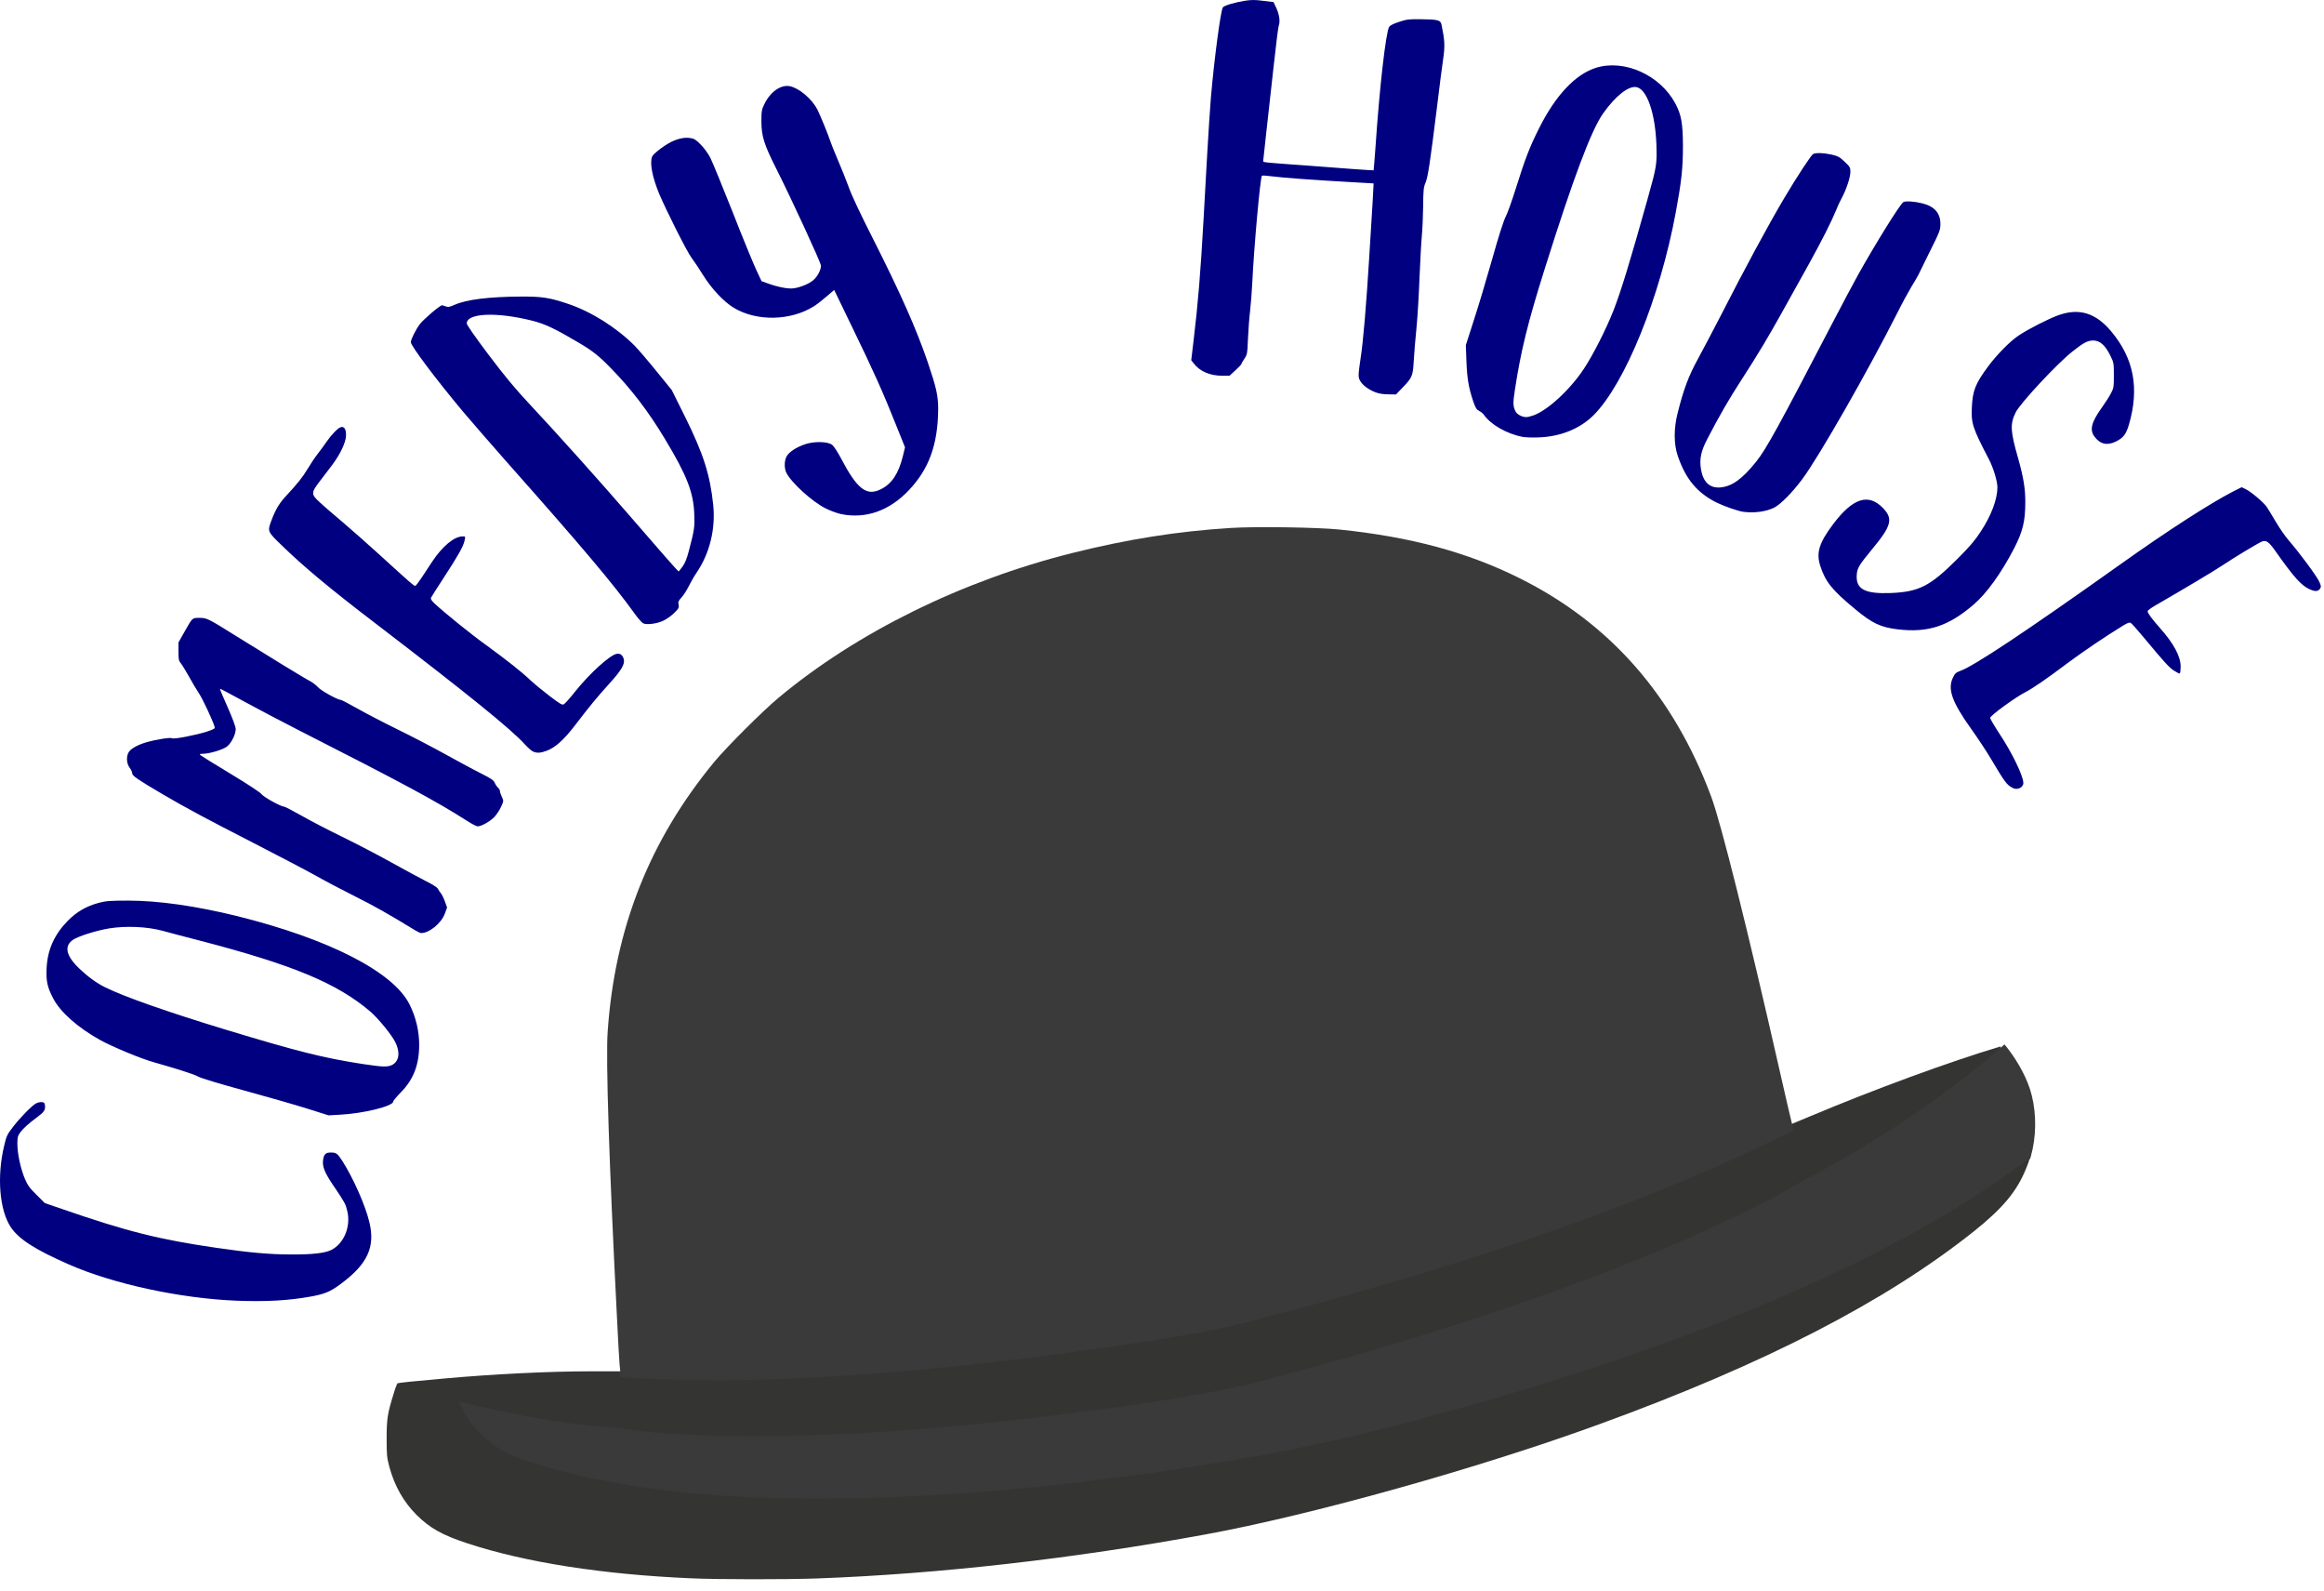 <svg
  xmlns="http://www.w3.org/2000/svg"
  viewBox="0 0 190 130">
	<g>
		<path fill="#000080" d="M5.64 103.35C2.88 102.14 1.55 101.29 0.89 100.31C-0.05 98.91 -0.27 96.15 0.35 93.6C0.52 92.87 0.6 92.7 1.02 92.16C1.61 91.38 2.61 90.36 2.95 90.18C3.09 90.11 3.31 90.06 3.43 90.08C3.62 90.1 3.66 90.15 3.68 90.4C3.71 90.73 3.59 90.9 3.05 91.3C2.35 91.82 1.89 92.23 1.66 92.55C1.45 92.84 1.42 92.96 1.42 93.48C1.42 94.28 1.67 95.45 2.01 96.29C2.25 96.86 2.39 97.07 2.98 97.65L3.66 98.33L5.06 98.81C10.38 100.65 13.01 101.31 17.71 101.99C20.39 102.38 22.03 102.53 23.81 102.53C25.54 102.54 26.57 102.42 27.09 102.16C28.13 101.63 28.7 100.23 28.39 98.97C28.25 98.39 28.21 98.31 27.23 96.86C26.55 95.85 26.35 95.37 26.41 94.84C26.47 94.34 26.62 94.19 27.07 94.2C27.49 94.2 27.6 94.29 27.97 94.86C28.88 96.28 29.87 98.51 30.2 99.9C30.69 101.93 30.04 103.32 27.87 104.93C27 105.58 26.55 105.76 25.41 105.97C23.59 106.3 21.74 106.4 19.37 106.31C14.76 106.13 9.26 104.94 5.64 103.35ZM25.12 90.61C24.17 90.31 21.86 89.65 20 89.14C17.92 88.57 16.46 88.13 16.22 88C15.9 87.81 14.51 87.37 12.51 86.8C11.48 86.51 9.2 85.56 8.2 85.01C6.39 84.01 4.94 82.73 4.37 81.64C3.87 80.7 3.76 80.19 3.81 79.15C3.88 77.62 4.44 76.38 5.56 75.24C6.29 74.51 7.05 74.07 8.08 73.79C8.65 73.64 8.98 73.61 10.48 73.61C12.96 73.61 15.97 74.04 19.33 74.86C26.88 76.73 32.18 79.44 33.49 82.11C34 83.13 34.27 84.27 34.27 85.39C34.27 87.04 33.8 88.24 32.76 89.29C32.43 89.63 32.15 89.96 32.15 90.03C32.15 90.41 29.67 91.02 27.75 91.11L26.86 91.16L25.12 90.61ZM32.32 85.18C32.02 84.58 30.92 83.23 30.28 82.68C27.54 80.35 23.96 78.86 16.23 76.85C15.14 76.57 13.8 76.22 13.27 76.07C12 75.73 10.27 75.66 8.93 75.88C7.88 76.05 6.4 76.52 5.97 76.81C5.22 77.32 5.39 78.12 6.49 79.17C7.19 79.83 7.88 80.34 8.57 80.68C10.1 81.45 13.73 82.72 18.43 84.15C24.44 85.97 26.4 86.46 29.69 86.97C31.3 87.21 31.66 87.22 32.04 87.05C32.63 86.76 32.74 86.02 32.32 85.18ZM34 76.07C31.72 74.68 30.55 74.02 29.06 73.28C28.08 72.79 26.61 72.02 25.8 71.56C24.99 71.11 22.69 69.91 20.71 68.89C16.88 66.93 15.2 66.03 13.24 64.88C11.3 63.74 10.81 63.41 10.81 63.21C10.81 63.11 10.72 62.9 10.6 62.75C10.32 62.38 10.31 61.74 10.57 61.41C10.78 61.14 11.35 60.84 12 60.66C12.76 60.44 13.96 60.25 14.06 60.34C14.19 60.44 16.04 60.08 16.93 59.79C17.53 59.59 17.59 59.55 17.54 59.38C17.36 58.81 16.55 57.09 16.26 56.66C16.07 56.38 15.7 55.75 15.43 55.26C15.16 54.78 14.86 54.29 14.76 54.18C14.62 54.02 14.59 53.88 14.59 53.25L14.59 52.51L15.07 51.66C15.75 50.46 15.7 50.51 16.28 50.5C16.9 50.5 16.98 50.53 19.2 51.92C21.81 53.55 24.96 55.48 25.37 55.68C25.57 55.79 25.85 56 26 56.17C26.24 56.45 27.62 57.21 27.88 57.21C27.93 57.21 28.53 57.52 29.2 57.9C29.87 58.28 31.33 59.04 32.45 59.59C33.56 60.13 35.35 61.06 36.43 61.66C37.5 62.25 38.81 62.96 39.36 63.23C40.15 63.63 40.36 63.77 40.44 63.97C40.5 64.11 40.62 64.29 40.71 64.37C40.8 64.45 40.87 64.58 40.87 64.65C40.87 64.73 40.94 64.94 41.03 65.13C41.18 65.46 41.18 65.47 40.97 65.93C40.86 66.19 40.61 66.56 40.42 66.77C40.06 67.14 39.36 67.54 39.05 67.54C38.96 67.54 38.59 67.35 38.23 67.12C35.7 65.5 33.03 64.06 24.32 59.63C22.97 58.94 20.99 57.9 19.93 57.32C18.87 56.74 17.99 56.27 17.98 56.29C17.96 56.31 18.25 56.99 18.61 57.8C19.01 58.7 19.27 59.4 19.27 59.58C19.28 59.99 18.95 60.67 18.59 60.99C18.28 61.26 17.13 61.61 16.56 61.61C16.32 61.61 16.3 61.63 16.4 61.73C16.47 61.79 17.58 62.48 18.86 63.25C20.28 64.11 21.26 64.75 21.38 64.91C21.56 65.15 22.97 65.93 23.23 65.93C23.3 65.93 23.93 66.26 24.64 66.66C25.34 67.06 26.83 67.84 27.95 68.38C29.07 68.93 30.89 69.87 31.98 70.48C33.07 71.09 34.36 71.78 34.83 72.02C35.36 72.28 35.74 72.53 35.8 72.64C35.85 72.75 35.96 72.91 36.04 73C36.12 73.1 36.27 73.4 36.37 73.67L36.55 74.17L36.37 74.67C36.08 75.46 35.09 76.27 34.43 76.26C34.36 76.26 34.17 76.17 34 76.07L34 76.07ZM164.53 64.39C164.05 64.13 163.93 63.97 162.74 61.97C162.37 61.35 161.66 60.28 161.16 59.58C159.57 57.36 159.2 56.3 159.68 55.35C159.83 55.04 159.94 54.95 160.25 54.84C161.38 54.44 165.58 51.65 173.43 46.07C177.19 43.39 180.69 41.14 182.57 40.17L183.27 39.82L183.58 39.97C184.03 40.18 185.09 41.08 185.33 41.45C185.44 41.62 185.78 42.17 186.08 42.68C186.38 43.19 186.84 43.85 187.11 44.16C188.05 45.25 189.41 47.09 189.62 47.56C189.77 47.88 189.77 47.97 189.68 48.11C189.52 48.35 189.28 48.36 188.84 48.17C188.15 47.86 187.55 47.2 186.02 45.03C185.49 44.28 185.28 44.13 184.93 44.26C184.65 44.37 182.76 45.5 181.71 46.2C181.01 46.67 178.68 48.06 176.15 49.52C175.83 49.71 175.58 49.9 175.58 49.96C175.58 50.11 175.94 50.6 176.59 51.33C177.71 52.59 178.28 53.65 178.28 54.48C178.28 54.76 178.25 55.02 178.21 55.04C178.18 55.07 177.96 54.96 177.73 54.81C177.31 54.53 176.96 54.14 175.22 52.05C174.74 51.47 174.28 50.96 174.21 50.92C174.1 50.85 173.94 50.9 173.53 51.16C172.21 51.96 170.22 53.31 168.99 54.23C167.32 55.49 166.15 56.29 165.57 56.58C164.77 56.99 162.71 58.49 162.71 58.67C162.71 58.76 163.06 59.35 163.48 59.99C164.46 61.46 165.42 63.42 165.42 63.99C165.42 64.38 164.91 64.61 164.53 64.39L164.53 64.39ZM43.57 61.42C43.44 61.36 43.16 61.11 42.93 60.86C41.84 59.64 38.4 56.85 30.8 51.03C27.01 48.14 24.85 46.34 23.03 44.57C21.85 43.43 21.86 43.43 22.19 42.54C22.54 41.61 22.84 41.12 23.42 40.5C24.32 39.53 24.74 39.01 25.17 38.29C25.39 37.92 25.75 37.38 25.97 37.1C26.19 36.82 26.52 36.37 26.71 36.09C27.07 35.56 27.61 35 27.84 34.92C28.13 34.82 28.3 35.07 28.29 35.57C28.29 36.14 27.82 37.13 27.13 38.04C26.89 38.36 26.44 38.95 26.14 39.34C25.42 40.28 25.42 40.4 26.15 41.06C26.44 41.34 27.26 42.04 27.96 42.63C28.66 43.22 30 44.41 30.95 45.27C33.63 47.71 33.85 47.91 33.96 47.88C34.01 47.86 34.23 47.58 34.44 47.26C34.66 46.94 35.06 46.33 35.33 45.91C36.17 44.64 37.14 43.84 37.83 43.84C38.05 43.83 38.06 43.84 37.98 44.19C37.87 44.68 37.48 45.37 36.29 47.2C35.73 48.05 35.26 48.8 35.23 48.87C35.2 48.95 35.3 49.11 35.51 49.31C36.35 50.09 38.52 51.85 39.74 52.72C41.44 53.96 42.61 54.88 43.37 55.6C43.69 55.9 44.41 56.49 44.95 56.9C45.79 57.54 45.96 57.64 46.1 57.56C46.2 57.51 46.62 57.03 47.04 56.5C48.21 55.04 49.85 53.55 50.41 53.44C50.7 53.38 50.91 53.54 51 53.88C51.1 54.28 50.8 54.79 49.82 55.87C48.76 57.04 48.23 57.69 47.02 59.27C46.11 60.46 45.41 61.09 44.7 61.36C44.19 61.55 43.89 61.57 43.57 61.42L43.57 61.42ZM151.66 49.78C149.78 48.22 149.25 47.57 148.82 46.26C148.47 45.18 148.72 44.37 149.87 42.84C151.49 40.69 152.76 40.29 153.96 41.54C154.79 42.41 154.63 42.99 153.07 44.87C152 46.17 151.84 46.42 151.8 46.97C151.71 48.16 152.46 48.55 154.58 48.47C156.9 48.37 157.79 47.91 160.01 45.7C161.02 44.69 161.46 44.18 161.92 43.47C162.79 42.16 163.29 40.82 163.3 39.85C163.3 39.33 162.97 38.23 162.6 37.53C161.28 35 161.14 34.59 161.21 33.3C161.27 31.93 161.5 31.35 162.54 29.95C163.27 28.97 164.33 27.89 165.04 27.42C165.81 26.9 167.47 26.06 168.29 25.76C169.98 25.16 171.33 25.57 172.59 27.07C174.46 29.29 174.92 31.74 174.05 34.71C173.82 35.49 173.6 35.78 173 36.08C172.28 36.44 171.7 36.31 171.24 35.69C170.82 35.14 170.98 34.5 171.84 33.31C172.11 32.93 172.45 32.41 172.58 32.15C172.81 31.72 172.82 31.62 172.82 30.67C172.82 29.7 172.81 29.63 172.55 29.1C172.12 28.22 171.69 27.83 171.13 27.83C170.69 27.83 170.34 28.01 169.47 28.7C168.2 29.69 165.17 32.95 164.79 33.71C164.32 34.67 164.36 35.25 165 37.48C165.43 39.01 165.58 39.92 165.58 41.02C165.58 42.59 165.38 43.43 164.66 44.83C163.61 46.85 162.42 48.5 161.36 49.41C159.3 51.18 157.63 51.73 155.17 51.44C153.77 51.28 153.05 50.94 151.66 49.78ZM52.59 50.95C52.49 50.91 52.16 50.54 51.87 50.13C50.12 47.7 47.65 44.77 41.37 37.69C40.14 36.29 38.53 34.45 37.81 33.59C35.62 30.97 33.59 28.27 33.59 27.97C33.59 27.74 33.98 26.96 34.32 26.5C34.61 26.11 35.97 24.95 36.14 24.95C36.17 24.95 36.31 24.99 36.44 25.04C36.63 25.12 36.75 25.09 37.15 24.92C38.13 24.48 39.99 24.25 42.61 24.24C44.31 24.23 44.94 24.33 46.43 24.83C48.32 25.46 50.39 26.76 51.88 28.25C52.18 28.56 52.99 29.5 53.67 30.34L54.92 31.88L56.01 34.07C57.51 37.1 58.05 38.79 58.31 41.27C58.51 43.24 58.02 45.23 56.96 46.79C56.76 47.08 56.47 47.59 56.31 47.91C56.15 48.23 55.89 48.65 55.72 48.83C55.46 49.11 55.43 49.2 55.48 49.42C55.53 49.66 55.49 49.73 55.12 50.1C54.89 50.33 54.48 50.62 54.21 50.74C53.7 50.98 52.89 51.08 52.59 50.95ZM56.32 45.02C56.78 43.27 56.8 43.08 56.76 42.01C56.69 40.23 56.17 38.88 54.37 35.89C53.03 33.65 51.57 31.74 49.9 30.05C48.96 29.08 48.42 28.66 47.3 28C45.39 26.87 44.56 26.48 43.55 26.22C40.62 25.48 38.16 25.58 38.16 26.44C38.16 26.55 38.86 27.56 39.94 28.99C41.27 30.75 42.1 31.75 43.23 32.96C45.49 35.37 49.2 39.51 51.58 42.27C53.63 44.65 55.44 46.71 55.48 46.71C55.49 46.71 55.64 46.53 55.8 46.31C56.01 46.02 56.15 45.66 56.32 45.02ZM68.73 42.01C68.42 41.94 67.87 41.74 67.5 41.55C66.4 41.01 64.66 39.42 64.28 38.62C64.1 38.23 64.12 37.6 64.33 37.27C64.54 36.92 65.14 36.53 65.85 36.3C66.57 36.06 67.66 36.08 68.02 36.35C68.16 36.45 68.46 36.91 68.73 37.41C70.08 39.99 70.84 40.58 72.03 39.98C72.91 39.54 73.46 38.71 73.81 37.3L73.99 36.56L73.25 34.72C72.22 32.12 71.4 30.3 69.68 26.76L68.2 23.7L67.59 24.22C67.26 24.51 66.8 24.87 66.56 25.02C64.66 26.23 61.85 26.29 59.98 25.15C59.16 24.65 58.17 23.59 57.49 22.5C57.16 21.96 56.73 21.32 56.53 21.06C56.17 20.59 54.43 17.13 53.88 15.81C53.33 14.47 53.11 13.34 53.31 12.81C53.4 12.57 54.24 11.93 54.85 11.61C55.42 11.33 55.96 11.21 56.42 11.28C56.75 11.33 56.89 11.41 57.29 11.82C57.56 12.09 57.9 12.56 58.07 12.89C58.24 13.22 59.05 15.2 59.88 17.29C60.7 19.39 61.58 21.52 61.82 22.04L62.26 22.98L62.76 23.16C63.55 23.45 64.41 23.62 64.83 23.57C65.39 23.51 66.16 23.2 66.5 22.89C66.84 22.6 67.11 22.07 67.12 21.72C67.12 21.48 64.71 16.26 63.46 13.78C62.47 11.82 62.25 11.12 62.25 9.93C62.25 9.07 62.27 8.96 62.5 8.49C62.99 7.49 63.86 6.89 64.59 7.05C65.35 7.21 66.38 8.09 66.83 8.96C67.07 9.45 67.73 11.05 67.88 11.53C67.94 11.72 68.22 12.43 68.51 13.1C68.8 13.78 69.2 14.77 69.39 15.3C69.59 15.89 70.36 17.52 71.34 19.45C73.62 23.96 74.91 26.86 75.85 29.61C76.55 31.67 76.7 32.34 76.7 33.42C76.68 36.31 75.97 38.3 74.32 40.05C72.71 41.76 70.75 42.44 68.73 42.01ZM142.51 41.83C142.09 41.77 140.94 41.37 140.35 41.08C138.75 40.28 137.82 39.16 137.17 37.27C136.84 36.3 136.83 35.03 137.16 33.74C137.65 31.8 138.05 30.73 138.83 29.31C139.23 28.57 140.02 27.08 140.57 26.01C142.76 21.73 144.56 18.4 145.92 16.11C146.93 14.41 148.07 12.68 148.23 12.59C148.46 12.47 149.09 12.49 149.76 12.64C150.26 12.76 150.41 12.83 150.81 13.22C151.24 13.62 151.28 13.69 151.28 14.04C151.28 14.49 150.95 15.48 150.59 16.15C150.45 16.4 150.22 16.89 150.09 17.23C149.74 18.09 148.96 19.64 147.87 21.61C145.54 25.82 145.09 26.61 144.22 28.09C143.71 28.95 142.85 30.32 142.32 31.13C141.42 32.51 140.53 34.04 139.56 35.92C139.07 36.87 138.93 37.51 139.06 38.33C139.23 39.39 139.77 39.91 140.64 39.84C141.6 39.76 142.44 39.15 143.58 37.73C144.41 36.69 145.41 34.86 149.73 26.56C150.56 24.96 151.55 23.11 151.91 22.46C153.31 19.95 155.34 16.68 155.61 16.52C155.79 16.41 156.52 16.46 157.16 16.62C158.16 16.87 158.64 17.42 158.64 18.31C158.64 18.78 158.59 18.93 157.78 20.55C157.31 21.51 156.88 22.38 156.82 22.5C156.76 22.62 156.51 23.05 156.25 23.47C156 23.89 155.49 24.82 155.13 25.55C152.7 30.35 148.7 37.35 147.34 39.17C146.51 40.28 145.59 41.21 145.05 41.49C144.38 41.82 143.44 41.95 142.51 41.83ZM124.5 35.71C123.2 35.47 121.86 34.7 121.3 33.88C121.23 33.78 121.06 33.65 120.92 33.58C120.72 33.48 120.63 33.35 120.44 32.79C120.07 31.69 119.94 30.92 119.89 29.53L119.84 28.21L120.48 26.22C120.84 25.13 121.51 22.88 121.98 21.23C122.51 19.33 122.93 18.04 123.09 17.73C123.24 17.46 123.63 16.35 123.97 15.27C124.68 13 125.07 11.99 125.82 10.5C127.18 7.78 128.79 6.08 130.48 5.54C132.8 4.82 135.72 6.13 136.97 8.46C137.46 9.39 137.58 10.07 137.59 11.92C137.59 13.76 137.47 14.84 137 17.38C135.7 24.36 132.86 31.35 130.28 33.94C129.17 35.04 127.58 35.69 125.79 35.75C125.3 35.77 124.72 35.75 124.5 35.71ZM125.34 33.96C126.5 33.57 128.37 31.85 129.5 30.13C130.26 28.98 131.32 26.88 131.91 25.38C132.52 23.82 133.26 21.41 134.72 16.19C135.44 13.6 135.47 13.45 135.42 11.83C135.33 9.26 134.65 7.29 133.79 7.12C133.14 7 132.06 7.85 131.05 9.29C130.08 10.68 128.64 14.51 126.31 21.91C124.9 26.38 124.34 28.67 123.85 31.87C123.68 32.98 123.69 33.23 123.93 33.67C124.04 33.87 124.45 34.09 124.75 34.09C124.85 34.1 125.12 34.04 125.34 33.96ZM112.47 32.07C111.9 31.85 111.43 31.51 111.22 31.16C111.02 30.84 111.03 30.7 111.25 29.19C111.45 27.89 111.7 24.95 111.94 21.06C112.2 16.94 112.31 15.01 112.3 14.99C112.29 14.99 111.51 14.94 110.55 14.89C107.5 14.72 104.92 14.53 104.06 14.42C103.6 14.36 103.2 14.33 103.17 14.36C103.03 14.49 102.51 20.32 102.38 23.13C102.35 23.79 102.27 24.78 102.21 25.34C102.14 25.89 102.06 26.94 102.03 27.66C101.98 28.92 101.96 28.99 101.73 29.33C101.6 29.52 101.49 29.71 101.49 29.75C101.49 29.79 101.27 30.02 101.01 30.26L100.52 30.71L99.92 30.71C98.91 30.71 98.06 30.34 97.57 29.67L97.39 29.44L97.58 27.85C97.94 24.86 98.16 22.23 98.4 17.88C98.47 16.63 98.6 14.21 98.7 12.51C98.8 10.81 98.93 8.75 99 7.94C99.27 4.83 99.8 0.81 99.98 0.6C100.11 0.44 100.97 0.19 101.79 0.06C102.33 -0.02 102.63 -0.02 103.29 0.07L104.12 0.17L104.32 0.6C104.58 1.13 104.68 1.76 104.55 2.07C104.5 2.2 104.31 3.73 104.12 5.48C103.93 7.23 103.66 9.65 103.52 10.88C103.38 12.1 103.27 13.13 103.27 13.18C103.27 13.27 103.46 13.29 106.7 13.52C108 13.62 109.79 13.75 110.68 13.82C111.56 13.88 112.29 13.93 112.3 13.92C112.31 13.91 112.38 13.02 112.46 11.95C112.78 7.19 113.3 2.63 113.57 2.2C113.64 2.08 113.92 1.94 114.38 1.79C115.01 1.58 115.19 1.56 116.14 1.57C117.58 1.59 117.77 1.64 117.85 2.01C118.12 3.31 118.14 3.73 117.99 4.8C117.9 5.39 117.68 7.1 117.5 8.61C116.92 13.29 116.74 14.47 116.55 14.92C116.39 15.29 116.36 15.52 116.35 16.87C116.34 17.71 116.29 18.81 116.24 19.32C116.19 19.84 116.11 21.38 116.05 22.75C116 24.13 115.89 25.97 115.8 26.86C115.71 27.74 115.61 28.94 115.58 29.52C115.51 30.74 115.46 30.86 114.65 31.7L114.13 32.24L113.51 32.23C113.1 32.23 112.73 32.17 112.47 32.07L112.47 32.07Z"/>
		<path fill="#343433" d="M56.53 129C49.3 128.69 42.93 127.7 38.18 126.13C36.17 125.47 35.13 124.89 34.05 123.81C32.99 122.75 32.25 121.44 31.83 119.88C31.63 119.14 31.61 118.91 31.61 117.58C31.61 115.97 31.68 115.53 32.17 113.95C32.29 113.55 32.36 113.33 32.42 113.22L32.48 113.07C32.66 113 33.88 112.89 36.3 112.67C40.28 112.31 44.89 112.08 48.28 112.08L50.59 112.08C84.75 111.9 122.83 101.87 148.03 91.22C153.24 89.03 159.42 86.76 163.55 85.53L165.92 94.73C165.92 94.78 165.81 95.11 165.66 95.47C164.9 97.36 163.77 98.73 161.35 100.66C154.13 106.4 144.24 111.5 130.74 116.41C120.87 120.01 107.2 123.83 98.57 125.41C87.73 127.4 76.78 128.64 66.82 129.01C64.26 129.1 58.79 129.1 56.53 129L56.53 129Z"/>
		<path fill="#3a3a3a" d="M61.74 122.4C58.51 122.26 54.82 121.92 52.13 121.51C47.81 120.85 43.24 119.66 41.38 118.71C39.92 117.97 38.61 116.68 37.86 115.26C37.73 115.02 37.61 114.78 37.48 114.54C40.46 115.26 43.57 115.91 46.17 116.27C47.73 116.48 50.16 116.73 50.62 116.73L51.75 116.88C57.11 117.6 66.46 117.54 76.22 116.73C85.23 115.98 97.51 114.28 101.95 113.16C113.67 110.22 126.23 106.15 135.27 102.38C139.36 100.68 143.98 98.49 146.32 97.14C147.03 96.72 147.74 96.32 148.46 95.94C153 93.52 157.37 90.65 161.44 87.41C162.28 86.75 163.08 86.06 163.88 85.36C164.77 86.44 165.53 87.73 165.95 88.98C166.44 90.47 166.52 92.3 166.18 93.91C166.07 94.42 165.96 94.8 165.95 94.74C165.93 94.69 165.45 94.99 164.88 95.41C154.39 103.2 136.59 110.65 115.04 116.26C109.14 117.8 105.3 118.61 99.21 119.61C89.73 121.15 80.85 122.07 72.11 122.4C69.63 122.5 64.09 122.5 61.74 122.4L61.74 122.4ZM50.7 112.55L50.7 111.99L50.65 111.46C50.62 111.17 50.53 109.47 50.44 107.67C49.8 95.18 49.52 86.58 49.68 84.33C50.26 75.88 53.09 68.71 58.38 62.29C59.39 61.07 62.36 58.1 63.65 57.03C70.05 51.69 78.64 47.46 87.66 45.2C92.22 44.06 96.3 43.42 100.63 43.15C102.72 43.02 107.74 43.1 109.51 43.28C115.32 43.88 119.97 45.13 124.24 47.26C131.63 50.94 136.82 56.85 139.9 65.11C140.71 67.28 142.9 76.06 145.53 87.65C145.99 89.7 146.45 91.65 146.54 91.99C146.58 92.14 146.62 92.29 146.64 92.41C145.9 92.75 145.33 93.02 144.74 93.31C134.82 98.15 121.25 102.93 105.6 107.11C100.59 108.45 99.32 108.73 95.95 109.28C80.12 111.84 65.46 113.09 55.11 112.76C53.45 112.71 51.8 112.64 51.44 112.61C51.19 112.6 50.95 112.57 50.7 112.55L50.7 112.55Z"/>
	</g>
</svg>
